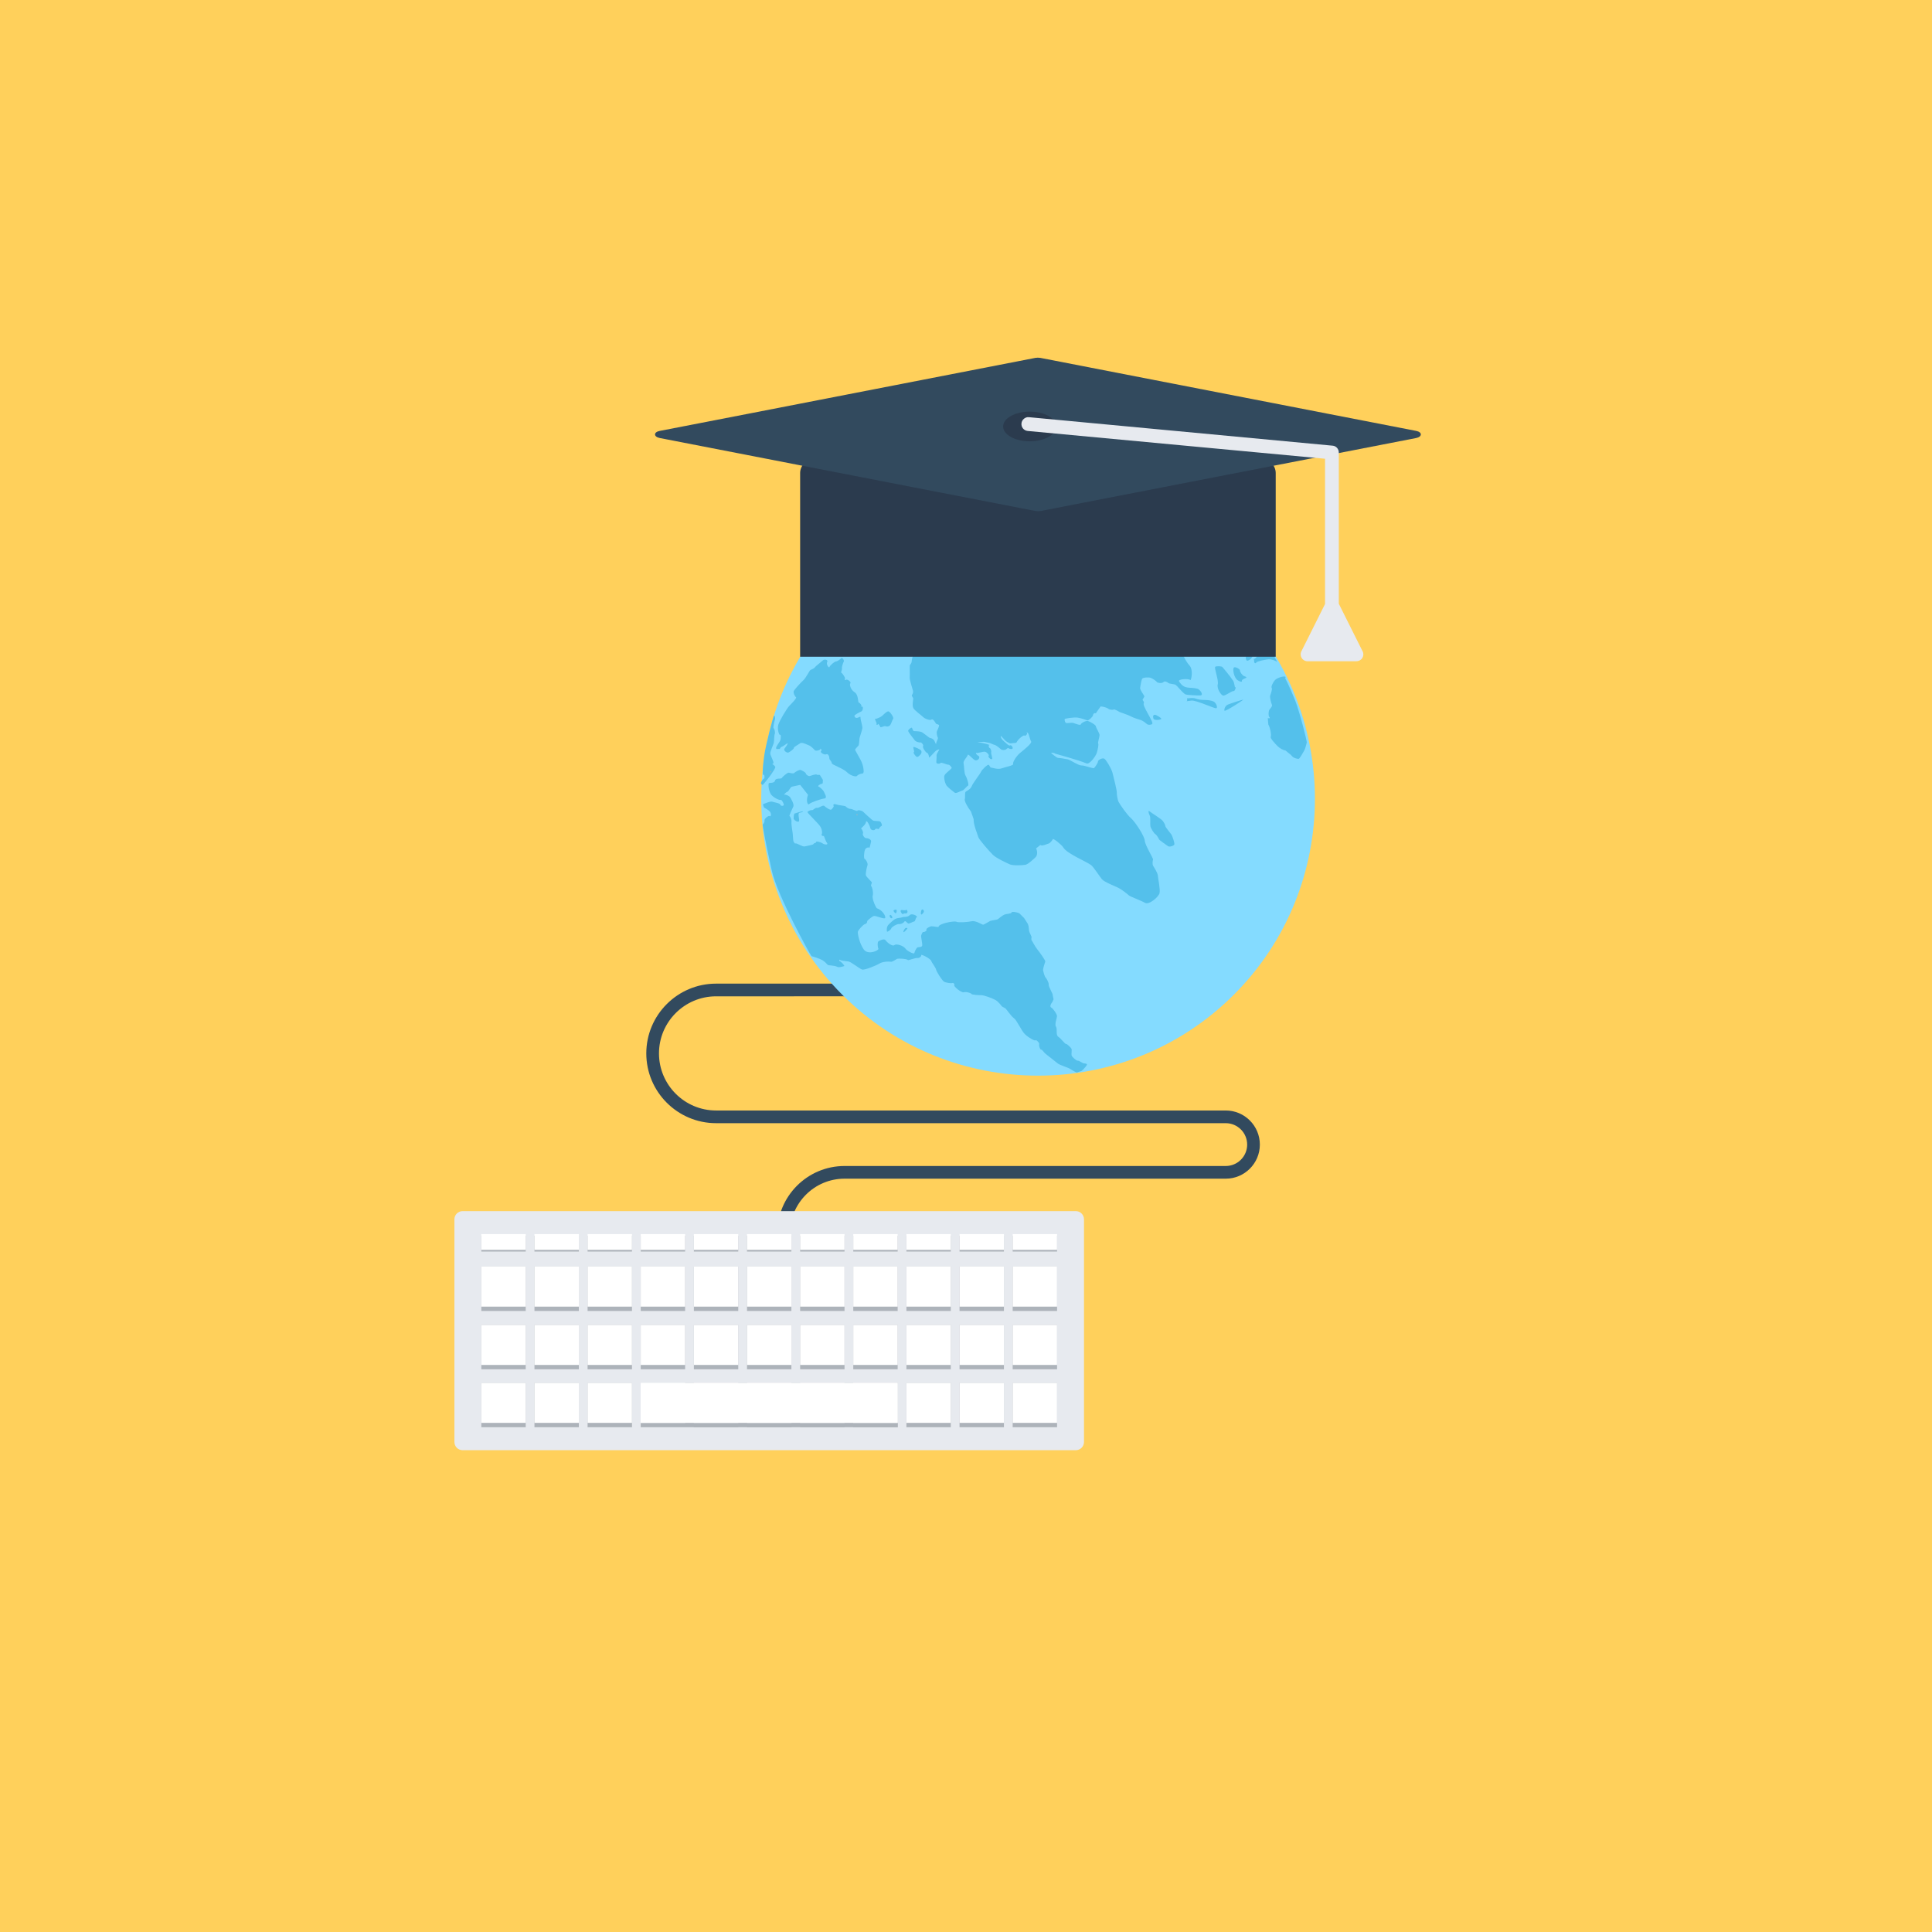 <?xml version="1.0" encoding="utf-8"?>
<!-- Generator: Adobe Illustrator 18.0.0, SVG Export Plug-In . SVG Version: 6.00 Build 0)  -->
<!DOCTYPE svg PUBLIC "-//W3C//DTD SVG 1.1//EN" "http://www.w3.org/Graphics/SVG/1.1/DTD/svg11.dtd">
<svg version="1.1" id="Layer_1" xmlns="http://www.w3.org/2000/svg" xmlns:xlink="http://www.w3.org/1999/xlink" x="0px" y="0px"
	 viewBox="0 0 232 232" enable-background="new 0 0 232 232" xml:space="preserve">
<g>
	<rect fill="#FFD05B" width="232" height="232"/>
	<g id="XMLID_2601_">
		<g id="XMLID_2588_">
			<path id="XMLID_2590_" fill="#324A5E" d="M94.86,149.139h-1.523v-1.047c0-4.453,3.622-8.076,8.076-8.076h45.779
				c1.418,0,2.571-1.153,2.571-2.571s-1.153-2.571-2.571-2.571H85.987c-4.619,0-8.378-3.758-8.378-8.378s3.759-8.378,8.378-8.378
				h35.098v1.523H85.987c-3.78,0-6.855,3.075-6.855,6.855c0,3.78,3.075,6.855,6.855,6.855h61.205c2.257,0,4.094,1.837,4.094,4.094
				c0,2.257-1.837,4.094-4.094,4.094h-45.779c-3.613,0-6.553,2.94-6.553,6.553V149.139z"/>
		</g>
		<g id="XMLID_2380_">
			<path id="XMLID_2467_" fill="#84DBFF" d="M101.138,72.403c-12.966,12.971-12.966,34.074-0.002,47.041
				c12.971,12.97,34.069,12.961,47.037-0.004c12.967-12.966,12.972-34.064,0-47.035C135.206,59.439,114.106,59.439,101.138,72.403z"
				/>
			<g id="XMLID_2387_">
				<g id="XMLID_2465_">
					<path id="XMLID_2466_" fill="#54C0EB" d="M154.333,81.46c0,0,0.443,0.778,1.21,2.698c0.509,1.28,1.416,4.868,1.378,4.999
						c-0.041,0.132-0.148,0.699-0.306,0.973c-0.158,0.263-0.546,0.985-0.669,0.993c-0.122,0.011-0.64-0.052-0.899-0.443
						c0,0,0,0-0.462-0.378c-0.234-0.189-0.234-0.189-0.234-0.189c-0.254-0.019-0.676-0.254-0.943-0.52
						c-0.262-0.263-0.902-0.942-0.815-1.106c0.087-0.167-0.022-1.006-0.289-1.492c0,0,0,0-0.04-0.426
						c-0.023-0.343-0.023-0.343-0.023-0.343c0.233,0.067,0.321,0.013,0.185-0.125c-0.134-0.133-0.099-0.61-0.036-0.789
						c0.061-0.185,0.441-0.471,0.347-0.679c-0.093-0.206-0.286-0.921-0.208-1.116c0.074-0.194,0.285-0.798,0.179-0.916
						c-0.101-0.114,0.129-0.651,0.419-0.956C153.416,81.34,154.618,81,154.333,81.46z"/>
				</g>
				<g id="XMLID_2463_">
					<path id="XMLID_2464_" fill="#54C0EB" d="M92.678,104.54c-0.666-3.028-1.156-5.523-1.084-5.548
						c0.073-0.025,0.241-0.264,0.204-0.467c-0.038-0.206,0.496-0.624,0.614-0.528c0.114,0.092,0.265-0.13,0.096-0.449
						c-0.17-0.316-0.736-0.514-0.772-0.606c-0.033-0.095-0.188-0.38-0.033-0.41c0.153-0.026,0.75-0.336,1.022-0.263
						c0.271,0.072,0.975,0.202,0.988,0.368c0.013,0.169,0.43,0.177,0.412-0.011c-0.019-0.188-0.285-0.64-0.375-0.579
						c-0.088,0.066-0.657-0.133-1.062-0.53c-0.401-0.396-0.485-1.447-0.335-1.488c0.15-0.037,0.641,0.028,0.722-0.307
						c0.076-0.34,0.73-0.138,0.813-0.303c0.081-0.162,0.638-0.601,0.761-0.629c0.119-0.028,0.579,0.167,0.711,0.037
						c0.131-0.129,0.613-0.425,0.79-0.363c0.174,0.057,0.629,0.308,0.619,0.422c-0.01,0.107,0.295,0.356,0.478,0.298
						c0.182-0.059,0.731-0.254,0.829-0.167c0.097,0.084,0.367-0.03,0.402,0.082c0.038,0.113,0.372,0.516,0.337,0.622
						c-0.04,0.103,0.047,0.407-0.137,0.405c-0.188-0.004-0.543,0.29-0.402,0.319c0.142,0.028,0.593,0.437,0.67,0.651
						c0.082,0.217,0.451,0.738,0.039,0.789c-0.418,0.05-1.64,0.479-1.813,0.668c-0.172,0.188-0.425-0.361-0.144-1.11
						c0,0,0,0-0.592-0.753c-0.352-0.438-0.352-0.438-0.352-0.438c-0.332,0.063-0.774,0.159-0.986,0.214
						c-0.206,0.056-0.38,0.563-0.55,0.61c-0.167,0.053-0.484,0.396-0.363,0.353c0.122-0.043,0.551,0.113,0.681,0.292
						s0.517,0.874,0.404,1.116c-0.11,0.249-0.544,1.124-0.46,1.155c0.079,0.03,0.265,0.443,0.231,0.707
						c-0.036,0.258,0.119,1.16,0.151,1.393c0.035,0.235,0.029,0.913,0.119,0.997c0.094,0.083,0.079,0.238,0.23,0.193
						c0.153-0.051,0.827,0.431,1.098,0.357c0.281-0.073,1.027-0.18,1.048-0.293c0.018-0.115,0.347-0.108,0.309-0.228
						c-0.033-0.119,0.498-0.04,0.762,0.148c0.265,0.189,0.755,0.217,0.541-0.063c-0.213-0.284-0.352-0.912-0.395-0.825
						c-0.044,0.085-0.338-0.098-0.237-0.185c0.098-0.083,0.069-0.626-0.211-1.011c-0.275-0.382-1.515-1.568-1.494-1.662
						c0.019-0.089,0.385-0.277,0.527-0.236c0.145,0.049,0.392-0.332,0.612-0.275c0.212,0.058,0.725-0.395,0.889-0.224
						c0.175,0.169,0.71,0.53,0.828,0.434c0.116-0.097,0.362-0.368,0.281-0.468c-0.08-0.097,0.004-0.263,0.291-0.156
						c0.286,0.108,1.089,0.156,1.159,0.24c0.077,0.082,0.33,0.298,0.544,0.292c0.22-0.006,0.839,0.347,0.862,0.232
						c0.02-0.118,0.503-0.053,0.683,0.111c0.177,0.164,1.026,0.973,1.217,1.067c0.192,0.087,0.76,0.015,0.868,0.141
						c0.11,0.129,0.287,0.464,0.096,0.533s-0.27,0.391-0.346,0.351c-0.084-0.041-0.337-0.104-0.389,0.034
						c-0.046,0.135-0.505,0.173-0.584-0.187c-0.074-0.361-0.475-1.044-0.513-0.69c-0.038,0.358-0.676,0.758-0.576,0.797
						c0.094,0.029,0.295,0.434,0.206,0.586c-0.085,0.148,0.205,0.557,0.388,0.546c0.187-0.014,0.638,0.139,0.598,0.405
						c-0.041,0.256-0.217,0.86-0.189,0.773c0.028-0.088-0.382-0.117-0.531,0.183c-0.143,0.298-0.176,1.12-0.052,1.14
						c0.124,0.017,0.42,0.53,0.342,0.744c-0.08,0.208-0.241,0.963-0.198,1.197c0.041,0.233,0.755,0.815,0.726,0.9
						c-0.025,0.096-0.174,0.372-0.081,0.426c0.099,0.056,0.286,0.758,0.177,1.136c-0.107,0.379,0.388,1.472,0.509,1.52
						c0.789,0.272,1.149,1.129,0.946,1.196c-0.241,0.082-1.121-0.351-1.345-0.269c-0.226,0.089-0.796,0.565-0.777,0.628
						c0.014,0.063-0.02,0.284-0.25,0.335c-0.232,0.053-0.831,0.731-0.867,0.927c-0.039,0.195,0.166,1.34,0.694,2.105
						c0.53,0.764,1.873,0.119,1.772-0.075c-0.101-0.193-0.131-0.769-0.005-0.867c0.123-0.097,0.697-0.398,0.871-0.138
						c0.175,0.261,0.831,0.782,1.059,0.578c0.233-0.207,1.077,0.072,1.308,0.406c0.232,0.328,1.064,0.72,1.084,0.553
						c0.022-0.17,0.256-0.645,0.393-0.691c0.138-0.049,0.539,0.016,0.556-0.243c0.02-0.265-0.182-1.079-0.126-1.198
						c0.06-0.119,0.127-0.425,0.269-0.402c0.144,0.028,0.442-0.165,0.359-0.279c-0.081-0.112,0.38-0.389,0.606-0.406
						c0.233-0.011,0.857,0.142,0.854,0.064c-0.011-0.374,1.857-0.752,2.149-0.604c0.242,0.114,1.292,0.046,1.822-0.064
						c0.529-0.11,1.269,0.437,1.393,0.413c0.124-0.022,0.604-0.334,0.813-0.438c0.208-0.103,0.865-0.136,0.964-0.239
						c0.101-0.099,0.551-0.445,0.775-0.541c0.228-0.093,0.843-0.099,0.84-0.24c-0.001-0.142,0.599-0.081,0.954,0.099l0.558,0.558
						c0.403,0.685,0.534,0.568,0.594,1.513c0.016,0.168,0.303,0.693,0.303,0.756c0.004,0.063-0.069,0.313,0.021,0.426
						c0.095,0.116,0.371,0.693,0.65,1.042c0.285,0.352,1.027,1.37,0.979,1.503c-0.055,0.13-0.305,0.886-0.265,1.059
						c0.036,0.17,0.182,0.724,0.298,0.843c0.118,0.116,0.408,0.627,0.379,0.869c-0.024,0.245,0.485,1.061,0.476,1.2
						c-0.007,0.134,0.133,0.549,0.089,0.594c-0.045,0.046-0.086,0.263-0.201,0.378c-0.112,0.112-0.264,0.484-0.071,0.56
						c0.199,0.077,0.716,0.812,0.702,1.044c-0.013,0.23-0.314,1.01-0.124,1.258c0.191,0.242-0.059,0.996,0.277,1.213
						c0.337,0.217,0.792,0.876,0.93,0.862c0.135-0.014,0.591,0.454,0.655,0.581c0.066,0.13-0.034,0.601,0.01,0.789
						c0.042,0.191,0.607,0.681,0.729,0.639c0.124-0.039,0.6,0.313,0.755,0.325c0.156,0.015,0.455,0.028,0.337,0.218
						c-0.125,0.198-0.565,0.709-0.697,0.723c-0.132,0.015-0.474,0.16-0.474,0.16c-0.119,0.018-0.827-0.45-0.947-0.508
						c-0.254-0.129-1.126-0.389-1.38-0.597c-0.254-0.212-1.295-1.032-1.456-1.155c-0.16-0.119-0.435-0.548-0.528-0.492
						c-0.088,0.05-0.297-0.454-0.224-0.636c0.069-0.178-0.41-0.605-0.443-0.487c-0.031,0.12-0.796-0.276-1.259-0.716
						c-0.456-0.438-0.988-1.713-1.341-1.942c-0.342-0.231-0.91-1.103-1.01-1.171c-0.098-0.074-0.398-0.179-0.47-0.289
						c-0.074-0.114-0.426-0.554-0.735-0.723c-0.307-0.177-1.368-0.579-1.68-0.575c-0.309,0.004-1.16-0.045-1.193-0.142
						c-0.036-0.096-0.586-0.298-0.92-0.212c-0.338,0.084-1.228-0.722-1.153-0.822c0.075-0.107-0.065-0.344-0.231-0.281
						c-0.167,0.061-0.793-0.041-1.011-0.176c-0.22-0.134-0.912-1.216-0.937-1.436c-0.032-0.219-0.558-0.908-0.568-1.003
						c-0.023-0.287-1.248-0.892-1.216-0.742c0.025,0.11-0.152,0.374-0.448,0.351c-0.302-0.029-1.088,0.299-1.138,0.252
						c-0.182-0.182-1.179-0.2-1.285-0.163c-0.129,0.047-0.615,0.41-0.783,0.36c-0.173-0.05-0.965-0.036-1.355,0.209
						c-0.395,0.246-1.797,0.82-2.1,0.724c-0.301-0.1-1.344-0.923-1.596-0.959c-0.253-0.038-0.979-0.108-1.061-0.202
						c-0.086-0.09-0.141,0.113,0.023,0.184c0.161,0.072,0.593,0.547,0.486,0.566c-0.11,0.023-0.592,0.224-0.869,0.072
						c-0.273-0.152-1.027-0.147-1.101-0.216c-0.077-0.07-0.327-0.383-0.648-0.571c-0.325-0.185-1.225-0.475-1.295-0.475
						C97.385,114.828,93.348,107.572,92.678,104.54z"/>
				</g>
				<g id="XMLID_2461_">
					<path id="XMLID_2462_" fill="#54C0EB" d="M91.664,93.041c-0.125,0.074-0.082-0.944,0.1-2.269
						c0.179-1.321,1.104-4.781,1.176-4.836c0.071-0.056,0.198,0.248,0.107,0.495c-0.086,0.244-0.239,0.981-0.148,1.016
						c0.092,0.036,0.22,0.528,0.137,0.691c-0.08,0.163-0.066,0.818-0.117,1.063c-0.051,0.24-0.457,1.062-0.421,1.312
						c0.036,0.255,0.473,1.034,0.371,1.134c-0.099,0.1-0.291,0.269-0.209,0.147c0.082-0.121,0.382,0.179,0.438,0.291
						c0.05,0.111-0.312,0.641-0.532,0.958c-0.222,0.32-0.946,1.24-1.005,1.212c-0.056-0.033-0.197-0.106-0.189-0.208
						c0.007-0.099,0.166-0.438,0.337-0.519C91.882,93.446,91.79,92.96,91.664,93.041z"/>
				</g>
				<g id="XMLID_2459_">
					<path id="XMLID_2460_" fill="#54C0EB" d="M131.055,63.452c1.866,0.426,3.382,0.883,3.383,1.019
						c-0.001,0.136,0.277,0.465,0.431,0.409c0.152-0.051,0.563-0.334,0.785-0.252c0.223,0.077,1.056,0.483,1.358,0.714
						c0.302,0.226,1.056,1.267,1.141,1.601c0.092,0.334,0.346,1.362,0.278,1.543c-0.076,0.18,0.311,1.001,0.843,1.404
						c0.54,0.409,0.743,1.663,0.543,1.725c-0.195,0.058-0.93-0.451-1.131-0.444c-0.205,0.012-0.631-0.101-0.496-0.002
						c0.134,0.1,0.169,0.594,0.206,0.673c0.039,0.081-0.092,0.35-0.058,0.444c0.04,0.098,0.433,0.4,0.576,0.445
						c0.144,0.044,0.635,0.153,0.784,0.263s0.7,0.348,0.921,0.625c0.222,0.281,0.649,1.063,0.649,1.127
						c0.005,0.062-0.037,0.523,0.092,0.907c0.133,0.384,0.244,1.562,0.016,1.776c-0.231,0.216-0.017,0.792,0.05,0.733
						c0.075-0.061,0.366,0.022,0.48,0.19c0.108,0.16,0.435,1.015,0.935,1.563c0.494,0.551,0.187,1.82,0.103,1.745
						c-0.245-0.211-1.527-0.112-1.362,0.157c0.658,1.036,1.203,0.633,2.203,0.884c0.302,0.073,0.799,0.775,0.376,0.803
						c-0.419,0.022-1.654-0.04-1.818-0.126c-0.391-0.219-0.995-1.069-1.218-1.167c-0.173-0.073-0.707-0.1-0.811-0.19
						c-0.106-0.093-0.436-0.304-0.618-0.107c-0.188,0.199-0.758,0.071-0.789-0.024c-0.031-0.096-0.508-0.424-0.743-0.501
						c-0.243-0.078-0.939-0.055-1.026,0.139c-0.087,0.193-0.203,0.88-0.233,1.081c-0.024,0.196,0.444,0.854,0.502,0.966
						c0.061,0.118-0.262,0.425-0.193,0.496c0.067,0.063,0.2,0.29,0.145,0.347c-0.274,0.265,1.21,2.273,1.006,2.511
						c-0.117,0.132-0.517,0.132-0.615,0.033c-0.105-0.1-0.523-0.421-0.72-0.484c-0.191-0.064-0.936-0.277-1.248-0.46
						c-0.309-0.179-1.202-0.451-1.333-0.517c-0.124-0.062-0.595-0.377-0.726-0.3c-0.134,0.081-0.546-0.002-0.6-0.068
						c-0.05-0.066-0.393-0.255-0.959-0.304c0,0,0,0-0.452,0.643c-0.124,0.188-0.124,0.188-0.124,0.188
						c-0.165-0.073-0.315,0.033-0.336,0.228c-0.025,0.202-0.558,0.664-0.671,0.621c-0.111-0.042-0.76-0.279-1.179-0.337
						c-0.424-0.059-1.54,0.096-1.555,0.187c-0.017,0.088,0.021,0.383,0.168,0.454c0.144,0.069,0.675-0.081,0.902,0.009
						c0.224,0.086,0.842,0.318,0.868,0.164c0.028-0.151,0.601-0.471,0.857-0.404c0.253,0.064,0.939,0.46,0.953,0.629
						c0.004,0.174,0.461,0.847,0.445,1.081c-0.013,0.23-0.238,0.901-0.166,1.001c0.072,0.098-0.036,0.691-0.17,1.115
						c-0.136,0.426-0.874,1.413-1.223,1.267c-0.966-0.409-3.743-1.165-3.743-1.165c-0.215-0.147-0.623-0.152-0.474-0.048
						c0.145,0.107,0.62,0.545,0.804,0.55c0.19,0,0.902,0.119,1.167,0.175c0.27,0.063,1.302,0.756,1.64,0.731
						c0.341-0.032,1.392,0.425,1.518,0.298c0.131-0.131,0.46-0.611,0.453-0.776c-0.01-0.176,0.545-0.473,0.768-0.332
						c0.222,0.147,0.817,1.123,0.974,1.675c0.154,0.557,0.535,2.168,0.521,2.352c-0.019,0.182,0.07,0.911,0.24,1.201
						c0.169,0.293,0.923,1.445,1.46,1.908c0.535,0.475,1.628,2.166,1.659,2.711c0.028,0.544,1.059,2.153,0.995,2.273
						c-0.061,0.12-0.096,0.573,0.004,0.735c0.096,0.162,0.572,0.877,0.576,1.204c0.011,0.325,0.303,1.599,0.202,2.07
						c-0.104,0.473-1.269,1.457-1.74,1.181c-0.473-0.277-1.807-0.753-1.956-0.905c-0.15-0.154-0.882-0.719-1.285-0.916
						c-0.404-0.196-1.672-0.68-1.951-1.027c-0.281-0.347-0.983-1.438-1.279-1.678c-0.523-0.42-2.895-1.362-3.348-2.122
						c-0.193-0.326-1.193-1.122-1.257-1.002c-0.062,0.12-0.318,0.483-0.501,0.524c-0.182,0.048-0.803,0.36-1.001,0.177l-0.51,0.41
						c0.183,0.357,0.164,0.825-0.05,1.043c-0.217,0.218-0.897,0.857-1.23,0.925c-0.335,0.067-1.506,0.11-1.86-0.046
						c-0.357-0.16-1.633-0.733-2.07-1.172c-0.438-0.436-1.653-1.825-1.728-2.106c-0.076-0.292-0.615-1.554-0.56-2.151
						c0,0,0,0-0.125-0.363c-0.2-0.56-0.2-0.56-0.2-0.56c-0.477-0.621-0.805-1.286-0.737-1.484c0.065-0.197-0.022-0.808,0.111-0.897
						c0.132-0.087,0.6-0.32,0.724-0.666c0.12-0.348,0.997-1.454,1.11-1.72c0.115-0.266,0.792-0.908,0.915-0.841
						c0.124,0.064,0.171,0.33,0.294,0.335c0.12,0,0.826,0.256,1.249,0.097c0.422-0.158,1.488-0.352,1.401-0.53
						c-0.084-0.179,0.359-0.925,0.797-1.294c0.438-0.372,1.498-1.184,1.363-1.414c-0.14-0.225-0.266-0.889-0.367-0.99
						c-0.1-0.098-0.265-0.232-0.143-0.065c0.13,0.164-0.215,0.464-0.285,0.352c-0.069-0.11-0.714,0.334-0.99,0.866
						c0,0,0,0-0.52,0.05c-0.235,0.022-0.235,0.022-0.235,0.022c-0.202-0.085-0.455-0.236-0.558-0.335
						c-0.106-0.098-0.506-0.59-0.546-0.551c-0.039,0.043,0.034,0.325,0.262,0.526c0.237,0.201,0.71,0.713,0.843,0.601
						c0.129-0.119,0.422,0.277,0.291,0.396c-0.124,0.117-0.493-0.039-0.473-0.068c0.022-0.029-0.149-0.011-0.261,0.12
						c-0.113,0.135-0.517,0.135-0.617,0.037c-0.104-0.104-0.524-0.438-0.713-0.527c0,0,0,0-0.178-0.054
						c-0.125-0.032-0.405-0.18-0.527-0.204c-0.654-0.135-0.654-0.135-0.654-0.135c-0.713,0.036-0.949,0.082-0.532,0.098
						c0.424,0.016,1.341,0.304,1.192,0.293c-0.141-0.012-0.058,0.382,0.019,0.346c0.074-0.033,0.249,0.333,0.193,0.514
						c-0.056,0.183,0.231,0.761,0.081,0.834c-0.146,0.071-0.493-0.279-0.385-0.383c0.108-0.097-0.182-0.44-0.416-0.503
						c-0.242-0.055-0.92,0.207-1.038,0.133c-0.11-0.075-0.119,0.157,0.218,0.352c0.336,0.189-0.12,0.714-0.461,0.494
						c-0.337-0.221-0.78-0.799-0.817-0.587c-0.036,0.215-0.569,0.706-0.498,0.977c0.074,0.267,0.056,1.201,0.246,1.509
						c0.192,0.311,0.428,1.152,0.291,1.193c-0.14,0.046-0.513,0.566-0.682,0.585c-0.17,0.021-0.729,0.388-0.907,0.265
						c-0.184-0.127-0.796-0.623-0.971-0.838c-0.174-0.214-0.408-1.006-0.246-1.288c0.164-0.28,0.865-0.757,0.843-0.863
						c-0.024-0.113-0.241-0.395-0.427-0.384c-0.181,0.005-0.804-0.325-0.919-0.195c-0.112,0.133-0.457,0.097-0.489-0.048
						c-0.027-0.138,0.051-0.649,0.017-0.839c-0.036-0.19,0.328-0.691,0.333-0.738c0.003-0.046-0.302,0.024-0.533,0.268
						c-0.23,0.25-0.728,0.8-0.709,0.681c0.016-0.122-0.06-0.494-0.24-0.55c-0.177-0.054-0.573-0.67-0.467-0.797
						c0.105-0.135-0.225-0.495-0.3-0.449c-0.066,0.037-0.566-0.052-0.719-0.283c-0.154-0.231-0.809-0.983-0.773-1.133
						c0.033-0.154,0.417-0.445,0.46-0.331c0.045,0.11,0.14,0.393,0.247,0.386c0.106-0.006,0.591,0.023,0.838,0.086
						c0.242,0.061,0.978,0.745,1.093,0.739c0.105-0.008,0.448,0.148,0.524,0.361c0.076,0.209,0.352,0.687,0.213,0.489
						c-0.142-0.195,0.274-0.758,0.191-0.89c-0.083-0.128-0.182-0.604-0.11-0.771c0.068-0.165,0.325-0.663,0.238-0.755
						c-0.083-0.092-0.326-0.069-0.389-0.211c-0.06-0.141-0.347-0.579-0.505-0.436c-0.157,0.143-0.792-0.088-1.01-0.308
						c-0.219-0.219-0.942-0.72-1.156-1.048c-0.211-0.324,0.026-1.179-0.04-1.242c-0.066-0.067-0.198-0.3-0.138-0.363
						c0.056-0.063,0.174-0.245,0.119-0.513c-0.059-0.267-0.415-1.268-0.389-1.61c0.021-0.339-0.009-1.319,0.011-1.409
						c0.017-0.094,0.206-0.242,0.221-0.459c0.008-0.217,0.165-0.894,0.292-1.023c0.129-0.129,0.611-0.459,0.784-0.445
						c0.17,0.012,0.776,0.053,0.955-0.049c0.181-0.098,1.009-0.26,1.415-0.485c0.41-0.22,1.135,0.185,1.157-0.065
						c0.025-0.245-0.406-0.977-0.301-1.024c0.104-0.046,0.455-0.211,0.554-0.11c0.103,0.1,0.395,0.128,0.423-0.166
						c0.033-0.288,0.415-1.263,0.623-1.518c0.209-0.259,0.678-0.635,0.534-0.541c-0.151,0.093-0.436-0.47-0.232-0.547
						c0.205-0.078,0.821-0.963,0.807-1.288c-0.017-0.328-0.074-1.237,0.081-1.276c0.152-0.04,0.52-0.146,0.467-0.289
						c-0.053-0.145,0.385-0.385,0.506-0.257c0.117,0.129,0.377,0.141,0.336,0.01c-0.039-0.13-0.143-0.528,0.068-0.589
						c0.212-0.063,0.627-0.262,0.464-0.213c-0.161,0.049-0.598-0.346-0.551-0.467c0.256-0.622-0.085-0.952,0.061-1.373
						c0.04-0.11,0.773-1.793,0.886-1.77c0.109,0.023,0.327-0.212,0.255-0.373c-0.073-0.159,0.293-0.665,0.159-0.834
						c-0.135-0.168-0.036-0.574,0.119-0.567c0.157,0.004,0.724-0.262,0.925-0.445c0.205-0.188,0.648-0.698,0.849-0.694
						c0.201,0.003,0.769,0.281,0.803,0.421c0.028,0.138,0.594,0.332,0.993,0.083c0,0,0,0,0.232-0.147
						c0.123-0.084,0.19-0.254,0.315-0.314c0.249-0.121,0.249-0.121,0.249-0.121C123.985,62.833,129.195,63.032,131.055,63.452z"/>
				</g>
				<g id="XMLID_2457_">
					<path id="XMLID_2458_" fill="#54C0EB" d="M140.379,66.762c0.007,0.031-0.052,0.068-0.15,0.016
						c-0.097-0.047-0.297,0.202-0.245,0.396c0.05,0.188-0.48,0.148-0.599-0.047c-0.12-0.196-0.629-0.784-0.538-0.842
						C138.987,66.194,140.254,66.511,140.379,66.762z"/>
				</g>
				<g id="XMLID_2455_">
					<path id="XMLID_2456_" fill="#54C0EB" d="M145.916,77.648c-0.048,0.073-0.141-0.015-0.201-0.191
						c-0.062-0.176,0.18-0.532,0.026-0.671c-0.148-0.136-0.172-0.514-0.036-0.561c0.133-0.05,0.659,0.156,0.825,0.063
						c0.158-0.092,0.529,0.481,0.395,0.673c-0.136,0.188-0.171,0.691-0.266,0.652C146.566,77.576,145.963,77.571,145.916,77.648z"/>
				</g>
				<g id="XMLID_2453_">
					<path id="XMLID_2454_" fill="#54C0EB" d="M149.425,81.203c0.222,0.056,0.309,0.145,0.195,0.201
						c-0.109,0.05-0.515,0.199-0.485,0.328c0.032,0.124-0.044,0.243-0.506-0.043c-0.465-0.286-0.652-1.404-0.448-1.539
						c0.206-0.125,0.766,0.249,0.718,0.362C148.849,80.627,149.201,81.146,149.425,81.203z"/>
				</g>
				<g id="XMLID_2451_">
					<path id="XMLID_2452_" fill="#54C0EB" d="M148.072,81.734c0.155,0.228,0.194,0.795,0.239,0.79
						c0.047-0.01,0.12,0.021,0.066,0.11c-0.056,0.089-0.055,0.353-0.287,0.356c-0.229,0.008-0.989,0.603-1.225,0.54
						c-0.237-0.062-0.768-0.832-0.633-1.35c0.134-0.516-0.484-2.037-0.289-2.122c0.197-0.088,0.783-0.073,0.858,0.054
						C146.803,80.111,147.627,81.074,148.072,81.734z"/>
				</g>
				<g id="XMLID_2449_">
					<path id="XMLID_2450_" fill="#54C0EB" d="M149.274,84.016c0.17-0.019-2.149,1.456-2.228,1.332
						c-0.081-0.13,0.056-0.595,0.41-0.743C147.817,84.455,149.135,84.033,149.274,84.016z"/>
				</g>
				<g id="XMLID_2447_">
					<path id="XMLID_2448_" fill="#54C0EB" d="M142.385,75.451c0.04,0.207-0.046,0.305-0.194,0.222
						c-0.147-0.088-0.551-0.355-0.579-0.578C141.577,74.87,142.344,75.247,142.385,75.451z"/>
				</g>
				<g id="XMLID_2445_">
					<path id="XMLID_2446_" fill="#54C0EB" d="M143.57,76.004c0.266-0.171,0.558-0.136,0.648,0.07
						c0.087,0.209,0.199,0.767,0.014,0.771C144.047,76.852,143.302,76.169,143.57,76.004z"/>
				</g>
				<g id="XMLID_2443_">
					<path id="XMLID_2444_" fill="#54C0EB" d="M150.342,78.22c0.361,0.396-0.123,1.066-0.589,1.133
						C149.306,78.946,149.9,78.291,150.342,78.22z"/>
				</g>
				<g id="XMLID_2441_">
					<path id="XMLID_2442_" fill="#54C0EB" d="M142.144,69.88c-0.107,0.316-0.238,0.583-0.302,0.591
						c-0.062,0.007-0.242,0.292-0.271,0.491c-0.029,0.195,0.106,0.771-0.048,0.799c-0.157,0.023-0.519-0.359-0.432-0.443
						c0.086-0.086,0.237-0.202,0.135-0.061c-0.097,0.141-0.369-0.245-0.336-0.49c0.014-0.094,0.318-2.16,0.254-2.237
						c-0.04-0.052-0.18-0.324-0.361-0.516c-0.177-0.189-0.8-0.726-0.745-0.784c0.059-0.057,0.507,0.028,0.868,0.315
						C141.273,67.831,142.249,69.557,142.144,69.88z"/>
				</g>
				<g id="XMLID_2439_">
					<path id="XMLID_2440_" fill="#54C0EB" d="M137.482,65.336c0.428,0.178,0.85,0.364,1.271,0.563
						C138.353,65.999,137.927,65.727,137.482,65.336z"/>
				</g>
				<g id="XMLID_2437_">
					<path id="XMLID_2438_" fill="#54C0EB" d="M143.078,84.127c-0.538,0.071-0.816,0.107-0.617,0.084
						c0.194-0.025,0.023-0.408,0.119-0.366c0.096,0.045,0.601-0.1,0.943,0.026c0,0,0,0,0.329,0.098
						c0.608,0.164,1.22-0.011,1.865,0.265c0.327,0.136,0.559,0.795,0.318,0.819C145.792,85.073,143.614,84.063,143.078,84.127z"/>
				</g>
				<g id="XMLID_2435_">
					<path id="XMLID_2436_" fill="#54C0EB" d="M138.51,86.299c-0.098-0.265-0.026-0.471,0.16-0.467
						c0.19,0.008,0.737,0.342,0.782,0.471C139.5,86.432,138.607,86.56,138.51,86.299z"/>
				</g>
				<g id="XMLID_2433_">
					<path id="XMLID_2434_" fill="#54C0EB" d="M139.641,98.591c0.179,0.255,0.304,0.515,0.29,0.578
						c-0.031,0.129,0.649,0.906,0.743,1.059c0.124,0.205,0.412,1.061,0.338,1.197c-0.069,0.134-0.574,0.336-0.78,0.167
						c-0.211-0.172-1.008-0.676-1.058-0.817c-0.056-0.144-0.326-0.573-0.454-0.624c-0.126-0.049-0.526-0.674-0.578-0.928
						c-0.052-0.252,0.048-1.072-0.083-1.3c-0.132-0.227-0.218-0.678-0.034-0.508C138.207,97.585,139.466,98.334,139.641,98.591z"/>
				</g>
				<g id="XMLID_2428_">
					<path id="XMLID_2429_" fill="#54C0EB" d="M103.704,92.465c0.065,0.709-0.278,0.196-0.818,0.725
						c-0.101,0.099-0.74-0.011-1.19-0.472c-0.462-0.462-1.822-0.881-1.815-1.076c0.01-0.201-0.306-0.409-0.289-0.592
						c0.016-0.185-0.137-0.581-0.375-0.473c-0.244,0.115-0.784-0.243-0.629-0.37c0.161-0.13-0.083-0.407-0.073-0.266
						c0.011,0.141-0.557,0.278-0.663,0.151c-0.103-0.132-0.515-0.521-0.691-0.578c-0.171-0.056-0.852-0.435-1.067-0.265
						c-0.22,0.168-0.801,0.452-0.768,0.566c0.026,0.108-0.427,0.449-0.639,0.545c-0.209,0.097-0.656-0.266-0.482-0.468
						c0.174-0.204,0.495-0.689,0.354-0.635c-0.136,0.056-0.529,0.384-0.7,0.426c-0.178,0.04-0.163,0.29-0.273,0.256
						c-0.114-0.033-0.387,0.097-0.393-0.105c-0.011-0.204,0.377-0.651,0.489-0.888c0.106-0.239,0.111-0.806-0.003-0.708
						c-0.117,0.096-0.359-0.648-0.231-1.169c0.131-0.515,1.082-2.043,1.309-2.279c0.23-0.233,0.971-0.972,0.828-1.067
						c-0.146-0.099-0.372-0.558-0.256-0.765c0.113-0.208,0.816-0.98,1.134-1.265c0.316-0.286,0.731-1.144,0.835-1.218
						c0.1-0.075,0.469-0.194,0.565-0.349c0.098-0.157,0.711-0.598,0.925-0.81c0.216-0.214,0.695-0.077,0.544,0.177
						c-0.153,0.249,0.201,0.799,0.277,0.591c0.082-0.215,0.639-0.659,0.763-0.651c0.125,0.012,0.534-0.25,0.647-0.396
						c0.109-0.145,0.388,0.265,0.3,0.41c-0.087,0.149-0.25,0.661-0.214,0.801c0.039,0.143-0.17,0.517-0.059,0.555
						c0.114,0.037,0.421,0.513,0.425,0.639c-0.003,0.12-0.118,0.316,0.087,0.194c0.209-0.13,0.689,0.272,0.555,0.412
						c-0.138,0.144,0.029,0.781,0.515,1.083c0.482,0.301,0.376,1.237,0.499,1.239c0.129,0.007,0.406,0.402,0.314,0.419
						c-0.096,0.016-0.157,0.076,0.051,0.052c0.206-0.023,0.144,0.515-0.083,0.602c-0.227,0.091-0.817,0.416-0.809,0.508
						c0.012,0.095,0.075,0.292,0.33,0.251c0.257-0.045,0.409-0.261,0.402-0.028c-0.012,0.232,0.252,1.011,0.22,1.287
						c-0.035,0.277-0.341,1.104-0.35,1.243c-0.003,0.143-0.039,0.621-0.081,0.76c-0.037,0.142-0.502,0.479-0.431,0.607
						C103.116,90.915,103.636,91.513,103.704,92.465z"/>
				</g>
				<g id="XMLID_2426_">
					<path id="XMLID_2427_" fill="#54C0EB" d="M105.106,76.609c0.104-0.076,0.324-0.137,0.489-0.132
						c0.166,0.004,0.356-0.292,0.658-0.377c0.305-0.084,0.978,0.72,0.743,0.843c-0.238,0.119-0.779,0.368-0.642,0.6
						c0.139,0.232,0.435,0.924,0.317,1.045c-0.112,0.124-0.564-0.016-0.695,0.081c-0.134,0.095-0.504,0.007-0.517-0.209
						c-0.012-0.219-0.419-0.659-0.43-0.454c-0.013,0.196-0.377,0.655-0.444,0.597c-0.069-0.061-0.462-0.313-0.61-0.272
						c-0.158,0.045-0.499-0.421-0.411-0.754c0.092-0.336,0.65-0.392,0.497-0.462c-0.149-0.063-0.016-0.581,0.202-0.682
						C104.48,76.331,104.999,76.681,105.106,76.609z"/>
				</g>
				<g id="XMLID_2424_">
					<path id="XMLID_2425_" fill="#54C0EB" d="M104.541,75.86c-0.081-0.075,0.156-0.421,0.533-0.774
						c0.373-0.349,1.543-1.094,1.543-0.935c0.008,0.155-0.064,0.796-0.435,1.064C105.815,75.484,104.623,75.931,104.541,75.86z"/>
				</g>
				<g id="XMLID_2422_">
					<path id="XMLID_2423_" fill="#54C0EB" d="M110.56,90.074c0.121,0.104,0.129,0.312,0.027,0.46
						c-0.103,0.145-0.383,0.447-0.529,0.339c-0.152-0.114-0.447-0.496-0.325-0.545c0.123-0.048-0.117-0.553-0.046-0.622
						C109.758,89.635,110.442,89.965,110.56,90.074z"/>
				</g>
				<g id="XMLID_2420_">
					<path id="XMLID_2421_" fill="#54C0EB" d="M106.912,87.051c-0.124,0.178-0.368,0.248-0.55,0.155
						c-0.178-0.089-0.622,0.227-0.659,0.087c-0.037-0.137-0.248-0.449-0.251-0.359c0.002,0.09-0.251,0.181-0.192,0.015
						c0.059-0.168-0.306-0.646-0.149-0.626c0.158,0.012,0.663-0.225,0.792-0.335c0.131-0.115,0.615-0.627,0.8-0.565
						c0.194,0.057,0.651,0.747,0.56,0.867C107.17,86.406,107.034,86.873,106.912,87.051z"/>
				</g>
				<g id="XMLID_2418_">
					<path id="XMLID_2419_" fill="#54C0EB" d="M112.952,72.895c-0.011-0.219,0.079-0.707,0.196-1.086
						c0.113-0.375,0.714-1.39,0.701-1.436c-0.014-0.047-0.022-0.234,0.05-0.302c0.07-0.073,0.354-0.044,0.468,0.227
						c0.115,0.27-0.338,1.232-0.321,1.585c0.019,0.36-0.233,1.374,0.057,1.505c0.291,0.137,1.023,0.614,0.989,0.689
						c-0.039,0.075-0.184,0.326-0.427,0.369c-0.248,0.051-0.927,0.025-0.963-0.13C113.661,74.151,112.963,73.113,112.952,72.895z"/>
				</g>
				<g id="XMLID_2416_">
					<path id="XMLID_2417_" fill="#54C0EB" d="M110.919,70.478c-0.498-0.443,0.024-1.367,0.613-0.793
						C111.198,69.941,111.465,70.5,110.919,70.478z"/>
				</g>
				<g id="XMLID_2414_">
					<path id="XMLID_2415_" fill="#54C0EB" d="M116.18,65.426c-0.097-0.112,0.061-0.486,0.356-0.823
						c0.296-0.339,0.926-0.234,0.752,0.027C117.111,64.89,116.283,65.542,116.18,65.426z"/>
				</g>
				<g id="XMLID_2411_">
					<path id="XMLID_2413_" fill="#54C0EB" d="M96.398,97.43c0.095,0.033-0.076,0.11-0.382,0.169
						c-0.302,0.057,0.068,0.908-0.093,1.044c-0.161,0.135-0.623-0.193-0.621-0.349c-0.001-0.158,0.02-0.587,0.128-0.61
						C95.541,97.668,96.303,97.395,96.398,97.43z"/>
				</g>
				<g id="XMLID_2401_">
					<path id="XMLID_2402_" fill="#54C0EB" d="M110.682,109.249c0.086-0.088,0.201-0.025,0.258,0.133
						c0.057,0.16-0.258,0.493-0.328,0.429C110.544,109.742,110.594,109.334,110.682,109.249z"/>
				</g>
				<g id="XMLID_2399_">
					<path id="XMLID_2400_" fill="#54C0EB" d="M108.596,110.672c-0.124,0.19-0.419,0.319-0.654,0.291
						c-0.233-0.024-0.868,0.343-0.912,0.515c-0.047,0.169-0.477,0.487-0.519,0.38c-0.046-0.115-0.047-0.59,0.169-0.804
						c1.044-1.06,0.986-0.682,1.788-0.937c0.09-0.027,0.549,0.036,0.78-0.23c0.234-0.264,1.01,0.119,0.839,0.246
						c-0.166,0.126-0.168,0.508-0.308,0.52c-0.142,0.007-0.592,0.3-0.722,0.24C108.917,110.832,108.717,110.485,108.596,110.672z"/>
				</g>
				<g id="XMLID_2396_">
					<path id="XMLID_2397_" fill="#54C0EB" d="M108.796,111.424c0.154-0.006,0.216,0.049,0.13,0.128
						c-0.077,0.073-0.364,0.439-0.428,0.374C108.431,111.861,108.64,111.438,108.796,111.424z"/>
				</g>
				<g id="XMLID_2394_">
					<path id="XMLID_2395_" fill="#54C0EB" d="M107.147,110.219c-0.188,0.192-0.439-0.275-0.249-0.351
						C107.021,109.821,107.206,110.161,107.147,110.219z"/>
				</g>
				<g id="XMLID_2392_">
					<path id="XMLID_2393_" fill="#54C0EB" d="M107.5,109.648c-0.149-0.134-0.237-0.279-0.195-0.322
						c0.041-0.041,0.238-0.125,0.334-0.086C107.735,109.28,107.649,109.788,107.5,109.648z"/>
				</g>
				<g id="XMLID_2390_">
					<path id="XMLID_2391_" fill="#54C0EB" d="M108.513,109.704c-0.116,0.256-0.508-0.329-0.31-0.408
						c0.12-0.05,0.523,0.065,0.592-0.024c0.069-0.088,0.225,0.096,0.163,0.301C108.894,109.772,108.559,109.632,108.513,109.704z"/>
				</g>
				<g id="XMLID_2388_">
					<path id="XMLID_2389_" fill="#54C0EB" d="M153.078,78.932c0.221,0.384,0.321,0.616,0.227,0.52
						c-0.1-0.099-0.656-0.321-1.025-0.278c-0.367,0.046-1.387,0.236-1.434,0.396c-0.049,0.161-0.273,0.013-0.239-0.094
						c0.035-0.103-0.111-0.387,0-0.361c0.116,0.031,0.401-0.341,0.429-0.45c0.032-0.106,0.071-0.478,0.172-0.576
						c0.1-0.104,0.463-0.4,0.583-0.434C151.911,77.62,152.859,78.555,153.078,78.932z"/>
				</g>
			</g>
			<path id="XMLID_2385_" fill="#ADB3BA" d="M92.537,92.588c-0.046,0-0.069,0.167,0.014,0.167
				C92.599,92.769,92.623,92.6,92.537,92.588z"/>
			<path id="XMLID_2382_" fill="#ADB3BA" d="M102.908,97.749c-0.049-0.013-0.073,0.162,0.01,0.173
				C102.97,97.922,102.994,97.749,102.908,97.749z"/>
		</g>
		<g id="XMLID_2586_">
			<path id="XMLID_2329_" fill="#E7EAEF" d="M130.17,146.43v26.718c0,0.559-0.439,0.997-0.997,0.997h-73.61
				c-0.558,0-0.997-0.439-0.997-0.997V146.43c0-0.558,0.439-0.997,0.997-0.997h73.61C129.731,145.433,130.17,145.872,130.17,146.43z
				"/>
			<g id="XMLID_2322_">
				<g id="XMLID_2189_">
					<rect id="XMLID_2299_" x="57.799" y="148.397" fill="#ADB3BA" width="5.33" height="1.893"/>
					<rect id="XMLID_2178_" x="57.799" y="148.192" fill="#FFFFFF" width="5.33" height="1.893"/>
				</g>
				<g id="XMLID_2323_">
					<rect id="XMLID_2326_" x="64.18" y="148.397" fill="#ADB3BA" width="5.33" height="1.893"/>
					<rect id="XMLID_2324_" x="64.18" y="148.192" fill="#FFFFFF" width="5.33" height="1.893"/>
				</g>
				<g id="XMLID_2330_">
					<rect id="XMLID_2332_" x="70.56" y="148.397" fill="#ADB3BA" width="5.33" height="1.893"/>
					<rect id="XMLID_2331_" x="70.56" y="148.192" fill="#FFFFFF" width="5.33" height="1.893"/>
				</g>
				<g id="XMLID_2333_">
					<rect id="XMLID_2343_" x="76.941" y="148.397" fill="#ADB3BA" width="5.33" height="1.893"/>
					<rect id="XMLID_2334_" x="76.941" y="148.192" fill="#FFFFFF" width="5.33" height="1.893"/>
				</g>
				<g id="XMLID_2358_">
					<rect id="XMLID_2360_" x="83.322" y="148.397" fill="#ADB3BA" width="5.33" height="1.893"/>
					<rect id="XMLID_2359_" x="83.322" y="148.192" fill="#FFFFFF" width="5.33" height="1.893"/>
				</g>
				<g id="XMLID_2361_">
					<rect id="XMLID_2377_" x="89.703" y="148.397" fill="#ADB3BA" width="5.33" height="1.893"/>
					<rect id="XMLID_2376_" x="89.703" y="148.192" fill="#FFFFFF" width="5.33" height="1.893"/>
				</g>
				<g id="XMLID_2378_">
					<rect id="XMLID_2431_" x="96.083" y="148.397" fill="#ADB3BA" width="5.33" height="1.893"/>
					<rect id="XMLID_2430_" x="96.083" y="148.192" fill="#FFFFFF" width="5.33" height="1.893"/>
				</g>
				<g id="XMLID_2469_">
					<rect id="XMLID_2471_" x="102.464" y="148.397" fill="#ADB3BA" width="5.33" height="1.893"/>
					<rect id="XMLID_2470_" x="102.464" y="148.192" fill="#FFFFFF" width="5.33" height="1.893"/>
				</g>
				<g id="XMLID_2472_">
					<rect id="XMLID_2474_" x="108.845" y="148.397" fill="#ADB3BA" width="5.33" height="1.893"/>
					<rect id="XMLID_2473_" x="108.845" y="148.192" fill="#FFFFFF" width="5.33" height="1.893"/>
				</g>
				<g id="XMLID_2475_">
					<rect id="XMLID_2477_" x="115.225" y="148.397" fill="#ADB3BA" width="5.33" height="1.893"/>
					<rect id="XMLID_2476_" x="115.225" y="148.192" fill="#FFFFFF" width="5.33" height="1.893"/>
				</g>
				<g id="XMLID_2478_">
					<rect id="XMLID_2480_" x="121.606" y="148.397" fill="#ADB3BA" width="5.33" height="1.893"/>
					<rect id="XMLID_2479_" x="121.606" y="148.192" fill="#FFFFFF" width="5.33" height="1.893"/>
				</g>
			</g>
			<g id="XMLID_2484_">
				<g id="XMLID_2483_">
					<rect id="XMLID_2482_" x="57.799" y="152.097" fill="#ADB3BA" width="5.33" height="5.33"/>
					<rect id="XMLID_2481_" x="57.799" y="152.097" fill="#FFFFFF" width="5.33" height="4.807"/>
				</g>
				<g id="XMLID_2485_">
					<rect id="XMLID_2487_" x="64.18" y="152.097" fill="#ADB3BA" width="5.33" height="5.33"/>
					<rect id="XMLID_2486_" x="64.18" y="152.097" fill="#FFFFFF" width="5.33" height="4.807"/>
				</g>
				<g id="XMLID_2488_">
					<rect id="XMLID_2490_" x="70.56" y="152.097" fill="#ADB3BA" width="5.33" height="5.33"/>
					<rect id="XMLID_2489_" x="70.56" y="152.097" fill="#FFFFFF" width="5.33" height="4.807"/>
				</g>
				<g id="XMLID_2491_">
					<rect id="XMLID_2493_" x="76.941" y="152.097" fill="#ADB3BA" width="5.33" height="5.33"/>
					<rect id="XMLID_2492_" x="76.941" y="152.097" fill="#FFFFFF" width="5.33" height="4.807"/>
				</g>
				<g id="XMLID_2494_">
					<rect id="XMLID_2496_" x="83.322" y="152.097" fill="#ADB3BA" width="5.33" height="5.33"/>
					<rect id="XMLID_2495_" x="83.322" y="152.097" fill="#FFFFFF" width="5.33" height="4.807"/>
				</g>
				<g id="XMLID_2497_">
					<rect id="XMLID_2499_" x="89.703" y="152.097" fill="#ADB3BA" width="5.33" height="5.33"/>
					<rect id="XMLID_2498_" x="89.703" y="152.097" fill="#FFFFFF" width="5.33" height="4.807"/>
				</g>
				<g id="XMLID_2500_">
					<rect id="XMLID_2502_" x="96.083" y="152.097" fill="#ADB3BA" width="5.33" height="5.33"/>
					<rect id="XMLID_2501_" x="96.083" y="152.097" fill="#FFFFFF" width="5.33" height="4.807"/>
				</g>
				<g id="XMLID_2503_">
					<rect id="XMLID_2505_" x="102.464" y="152.097" fill="#ADB3BA" width="5.33" height="5.33"/>
					<rect id="XMLID_2504_" x="102.464" y="152.097" fill="#FFFFFF" width="5.33" height="4.807"/>
				</g>
				<g id="XMLID_2506_">
					<rect id="XMLID_2508_" x="108.845" y="152.097" fill="#ADB3BA" width="5.33" height="5.33"/>
					<rect id="XMLID_2507_" x="108.845" y="152.097" fill="#FFFFFF" width="5.33" height="4.807"/>
				</g>
				<g id="XMLID_2509_">
					<rect id="XMLID_2511_" x="115.225" y="152.097" fill="#ADB3BA" width="5.33" height="5.33"/>
					<rect id="XMLID_2510_" x="115.225" y="152.097" fill="#FFFFFF" width="5.33" height="4.807"/>
				</g>
				<g id="XMLID_2512_">
					<rect id="XMLID_2514_" x="121.606" y="152.097" fill="#ADB3BA" width="5.33" height="5.33"/>
					<rect id="XMLID_2513_" x="121.606" y="152.097" fill="#FFFFFF" width="5.33" height="4.807"/>
				</g>
			</g>
			<g id="XMLID_2516_">
				<g id="XMLID_2549_">
					<rect id="XMLID_2551_" x="57.799" y="159.098" fill="#ADB3BA" width="5.33" height="5.33"/>
					<rect id="XMLID_2550_" x="57.799" y="159.099" fill="#FFFFFF" width="5.33" height="4.807"/>
				</g>
				<g id="XMLID_2546_">
					<rect id="XMLID_2548_" x="64.18" y="159.098" fill="#ADB3BA" width="5.33" height="5.33"/>
					<rect id="XMLID_2547_" x="64.18" y="159.099" fill="#FFFFFF" width="5.33" height="4.807"/>
				</g>
				<g id="XMLID_2543_">
					<rect id="XMLID_2545_" x="70.56" y="159.098" fill="#ADB3BA" width="5.33" height="5.33"/>
					<rect id="XMLID_2544_" x="70.56" y="159.099" fill="#FFFFFF" width="5.33" height="4.807"/>
				</g>
				<g id="XMLID_2540_">
					<rect id="XMLID_2542_" x="76.941" y="159.098" fill="#ADB3BA" width="5.33" height="5.33"/>
					<rect id="XMLID_2541_" x="76.941" y="159.099" fill="#FFFFFF" width="5.33" height="4.807"/>
				</g>
				<g id="XMLID_2536_">
					<rect id="XMLID_2539_" x="83.322" y="159.098" fill="#ADB3BA" width="5.33" height="5.33"/>
					<rect id="XMLID_2537_" x="83.322" y="159.099" fill="#FFFFFF" width="5.33" height="4.807"/>
				</g>
				<g id="XMLID_2533_">
					<rect id="XMLID_2535_" x="89.703" y="159.098" fill="#ADB3BA" width="5.33" height="5.33"/>
					<rect id="XMLID_2534_" x="89.703" y="159.099" fill="#FFFFFF" width="5.33" height="4.807"/>
				</g>
				<g id="XMLID_2530_">
					<rect id="XMLID_2532_" x="96.083" y="159.098" fill="#ADB3BA" width="5.33" height="5.33"/>
					<rect id="XMLID_2531_" x="96.083" y="159.099" fill="#FFFFFF" width="5.33" height="4.807"/>
				</g>
				<g id="XMLID_2527_">
					<rect id="XMLID_2529_" x="102.464" y="159.098" fill="#ADB3BA" width="5.33" height="5.33"/>
					<rect id="XMLID_2528_" x="102.464" y="159.099" fill="#FFFFFF" width="5.33" height="4.807"/>
				</g>
				<g id="XMLID_2524_">
					<rect id="XMLID_2526_" x="108.845" y="159.098" fill="#ADB3BA" width="5.33" height="5.33"/>
					<rect id="XMLID_2525_" x="108.845" y="159.099" fill="#FFFFFF" width="5.33" height="4.807"/>
				</g>
				<g id="XMLID_2521_">
					<rect id="XMLID_2523_" x="115.225" y="159.098" fill="#ADB3BA" width="5.33" height="5.33"/>
					<rect id="XMLID_2522_" x="115.225" y="159.099" fill="#FFFFFF" width="5.33" height="4.807"/>
				</g>
				<g id="XMLID_2517_">
					<rect id="XMLID_2520_" x="121.606" y="159.098" fill="#ADB3BA" width="5.33" height="5.33"/>
					<rect id="XMLID_2519_" x="121.606" y="159.099" fill="#FFFFFF" width="5.33" height="4.807"/>
				</g>
			</g>
			<g id="XMLID_2552_">
				<g id="XMLID_2583_">
					<rect id="XMLID_2585_" x="57.799" y="166.056" fill="#ADB3BA" width="5.33" height="5.33"/>
					<rect id="XMLID_2584_" x="57.799" y="166.056" fill="#FFFFFF" width="5.33" height="4.807"/>
				</g>
				<g id="XMLID_2580_">
					<rect id="XMLID_2582_" x="64.18" y="166.056" fill="#ADB3BA" width="5.33" height="5.33"/>
					<rect id="XMLID_2581_" x="64.18" y="166.056" fill="#FFFFFF" width="5.33" height="4.807"/>
				</g>
				<g id="XMLID_2577_">
					<rect id="XMLID_2579_" x="70.56" y="166.056" fill="#ADB3BA" width="5.33" height="5.33"/>
					<rect id="XMLID_2578_" x="70.56" y="166.056" fill="#FFFFFF" width="5.33" height="4.807"/>
				</g>
				<g id="XMLID_2574_">
					<rect id="XMLID_2576_" x="76.941" y="166.056" fill="#ADB3BA" width="30.853" height="5.33"/>
					<rect id="XMLID_2575_" x="76.941" y="166.056" fill="#FFFFFF" width="5.33" height="4.807"/>
				</g>
				<g id="XMLID_2571_">
					<rect id="XMLID_2573_" x="83.322" y="166.056" fill="#ADB3BA" width="5.33" height="5.33"/>
					<rect id="XMLID_2572_" x="83.322" y="166.056" fill="#FFFFFF" width="5.33" height="4.807"/>
				</g>
				<g id="XMLID_2568_">
					<rect id="XMLID_2570_" x="89.703" y="166.056" fill="#ADB3BA" width="5.33" height="5.33"/>
					<rect id="XMLID_2569_" x="89.703" y="166.056" fill="#FFFFFF" width="5.33" height="4.807"/>
				</g>
				<g id="XMLID_2565_">
					<rect id="XMLID_2567_" x="96.083" y="166.056" fill="#ADB3BA" width="5.33" height="5.33"/>
					<rect id="XMLID_2566_" x="96.083" y="166.056" fill="#FFFFFF" width="5.33" height="4.807"/>
				</g>
				<g id="XMLID_2562_">
					<rect id="XMLID_2564_" x="102.464" y="166.056" fill="#ADB3BA" width="5.33" height="5.33"/>
					<rect id="XMLID_2563_" x="102.464" y="166.056" fill="#FFFFFF" width="5.33" height="4.807"/>
				</g>
				<g id="XMLID_2559_">
					<rect id="XMLID_2561_" x="108.845" y="166.056" fill="#ADB3BA" width="5.33" height="5.33"/>
					<rect id="XMLID_2560_" x="108.845" y="166.056" fill="#FFFFFF" width="5.33" height="4.807"/>
				</g>
				<g id="XMLID_2556_">
					<rect id="XMLID_2558_" x="115.225" y="166.056" fill="#ADB3BA" width="5.33" height="5.33"/>
					<rect id="XMLID_2557_" x="115.225" y="166.056" fill="#FFFFFF" width="5.33" height="4.807"/>
				</g>
				<g id="XMLID_2553_">
					<rect id="XMLID_2555_" x="121.606" y="166.056" fill="#ADB3BA" width="5.33" height="5.33"/>
					<rect id="XMLID_2554_" x="121.606" y="166.056" fill="#FFFFFF" width="5.33" height="4.807"/>
				</g>
			</g>
			<rect id="XMLID_2515_" x="76.941" y="166.056" fill="#FFFFFF" width="30.853" height="4.807"/>
		</g>
		<g id="XMLID_2592_">
			<path id="XMLID_2623_" fill="#2B3B4E" d="M153.191,78.859V56.793c0-3.969-15.227-5.975-28.537-6.042
				c-13.345,0.067-28.571,2.074-28.571,6.042v22.066H153.191z"/>
			<path id="XMLID_2671_" fill="#324A5E" d="M170.058,52.599l-16.484,3.204l-28.626,5.561c-0.189,0.031-0.39,0.031-0.59,0
				l-27.895-5.416c-13.956-2.718-0.535-0.106-17.239-3.349c-0.755-0.151-0.755-0.716,0-0.854c19.541-3.793-5.793,1.134,45.111-8.771
				c0.177-0.031,0.389-0.031,0.59,0l45.134,8.771C170.802,51.883,170.802,52.448,170.058,52.599z"/>
		</g>
		<path id="XMLID_2610_" fill="#2B3B4E" d="M126.842,51.212c0,0.99-1.432,1.782-3.199,1.782c-1.752,0-3.184-0.792-3.184-1.782
			s1.432-1.782,3.184-1.782C125.411,49.429,126.842,50.222,126.842,51.212z"/>
		<g id="XMLID_2606_">
			<g id="XMLID_2607_">
				<path id="XMLID_2608_" fill="#E7EAEF" d="M163.594,79.008c-0.149,0.248-0.43,0.397-0.711,0.397H157
					c-0.281,0-0.545-0.149-0.694-0.397c-0.148-0.248-0.165-0.545-0.033-0.793l2.842-5.684V55.088l-35.709-3.338
					c-0.463-0.05-0.793-0.446-0.744-0.909c0.033-0.446,0.463-0.793,0.892-0.744l36.469,3.421c0.43,0.033,0.744,0.397,0.744,0.826
					v18.153l2.859,5.717C163.759,78.462,163.742,78.76,163.594,79.008z"/>
			</g>
		</g>
	</g>
</g>
</svg>
